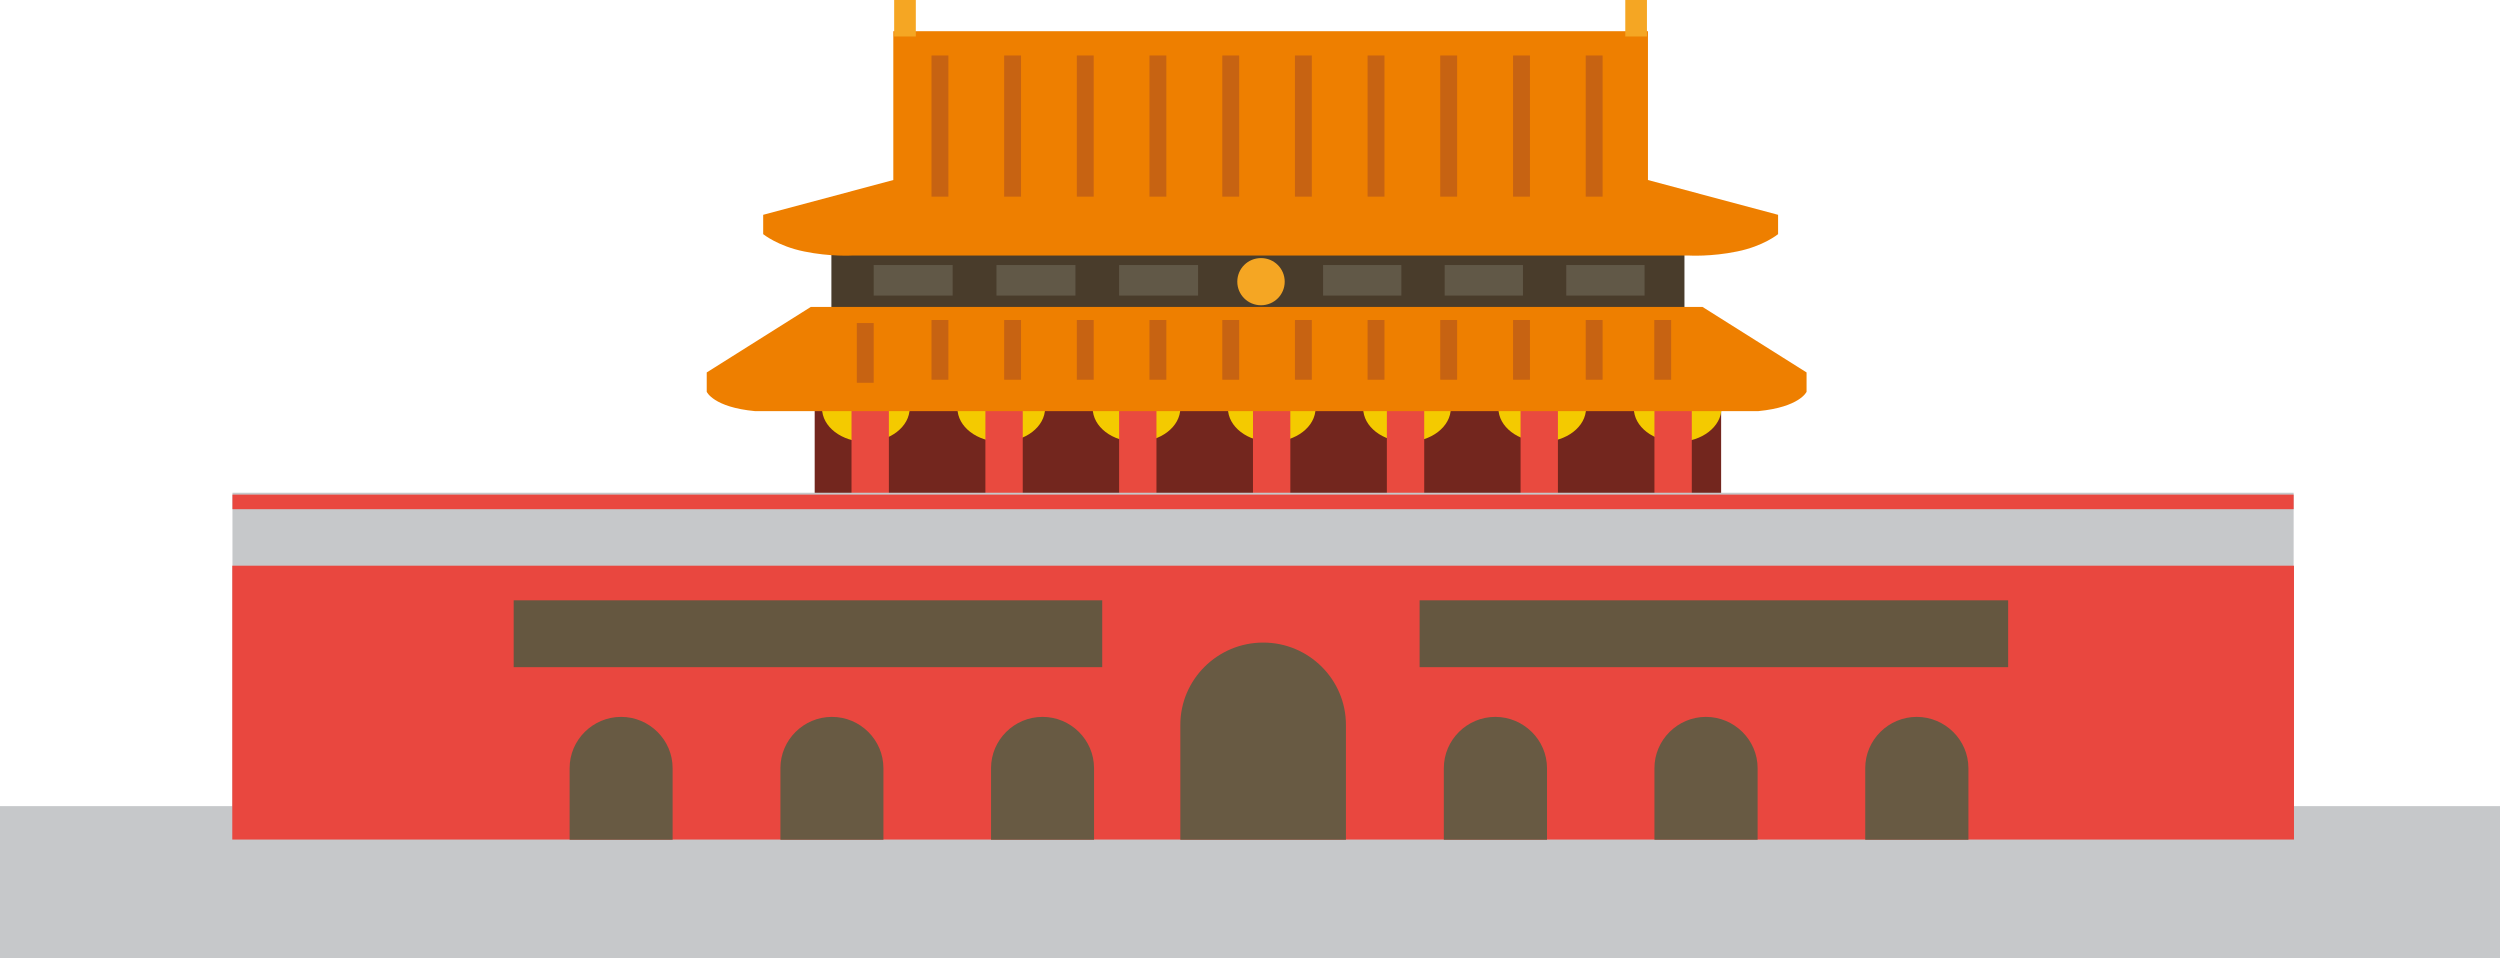 <svg width="600" height="230" viewBox="0 0 600 230" fill="none" xmlns="http://www.w3.org/2000/svg">
<g clip-path="url(#clip0_1228_3216)">
<path d="M413.071 94.15H195.525V127.99H413.071V94.15Z" fill="#73261E"/>
<path d="M218.323 97.937C218.323 102.417 213.616 106.041 207.804 106.041C201.992 106.041 197.285 102.417 197.285 97.937C197.285 93.458 201.992 89.834 207.804 89.834C213.616 89.834 218.323 93.458 218.323 97.937Z" fill="#F4CA00"/>
<path d="M213.329 94.435H204.365V127.828H213.329V94.435Z" fill="#E94A3F"/>
<path d="M250.821 97.937C250.821 102.417 246.114 106.041 240.302 106.041C234.49 106.041 229.783 102.417 229.783 97.937C229.783 93.458 234.49 89.834 240.302 89.834C246.114 89.834 250.821 93.458 250.821 97.937Z" fill="#F4CA00"/>
<path d="M245.46 94.435H236.496V127.828H245.46V94.435Z" fill="#E94A3F"/>
<path d="M283.28 97.937C283.28 102.417 278.573 106.041 272.761 106.041C266.949 106.041 262.242 102.417 262.242 97.937C262.242 93.458 266.949 89.834 272.761 89.834C278.573 89.834 283.28 93.458 283.28 97.937Z" fill="#F4CA00"/>
<path d="M277.55 94.435H268.586V127.828H277.55V94.435Z" fill="#E94A3F"/>
<path d="M315.737 97.937C315.737 102.417 311.03 106.041 305.218 106.041C299.406 106.041 294.699 102.417 294.699 97.937C294.699 93.458 299.406 89.834 305.218 89.834C311.03 89.834 315.737 93.458 315.737 97.937Z" fill="#F4CA00"/>
<path d="M309.681 94.435H300.717V127.828H309.681V94.435Z" fill="#E94A3F"/>
<path d="M348.196 97.937C348.196 102.417 343.489 106.041 337.677 106.041C331.865 106.041 327.158 102.417 327.158 97.937C327.158 93.458 331.865 89.834 337.677 89.834C343.489 89.834 348.196 93.458 348.196 97.937Z" fill="#F4CA00"/>
<path d="M341.811 94.435H332.848V127.828H341.811V94.435Z" fill="#E94A3F"/>
<path d="M380.654 97.937C380.654 102.417 375.946 106.041 370.134 106.041C364.322 106.041 359.615 102.417 359.615 97.937C359.615 93.458 364.322 89.834 370.134 89.834C375.946 89.834 380.654 93.458 380.654 97.937Z" fill="#F4CA00"/>
<path d="M373.899 94.435H364.936V127.828H373.899V94.435Z" fill="#E94A3F"/>
<path d="M413.152 97.937C413.152 102.417 408.445 106.041 402.632 106.041C396.82 106.041 392.113 102.417 392.113 97.937C392.113 93.458 396.82 89.834 402.632 89.834C408.445 89.834 413.152 93.458 413.152 97.937Z" fill="#F4CA00"/>
<path d="M406.03 94.435H397.066V127.828H406.03V94.435Z" fill="#E94A3F"/>
<path d="M404.269 56.523H199.535V76.884H404.269V56.523Z" fill="#493C2B"/>
<path d="M395.511 43.206V7.493H214.394V43.206L183.164 51.554V56.197C183.164 56.197 186.725 59.088 192.987 60.351C199.291 61.654 204.571 61.328 204.571 61.328H405.335C405.335 61.328 410.656 61.654 416.918 60.351C423.221 59.088 426.741 56.197 426.741 56.197V51.554L395.511 43.206Z" fill="#EE7F00"/>
<path d="M408.649 73.667H194.583L169.615 89.386V94.028C169.615 94.028 171.212 97.734 181.199 98.67H421.993C431.98 97.693 433.576 94.028 433.576 94.028V89.386L408.608 73.667H408.649Z" fill="#EE7F00"/>
<path d="M227.615 13.316H223.562V47.197H227.615V13.316Z" fill="#C76312"/>
<path d="M245.05 13.316H240.998V47.197H245.05V13.316Z" fill="#C76312"/>
<path d="M262.488 13.316H258.436V47.197H262.488V13.316Z" fill="#C76312"/>
<path d="M279.923 13.316H275.871V47.197H279.923V13.316Z" fill="#C76312"/>
<path d="M297.402 13.316H293.35V47.197H297.402V13.316Z" fill="#C76312"/>
<path d="M314.837 13.316H310.785V47.197H314.837V13.316Z" fill="#C76312"/>
<path d="M332.273 13.316H328.221V47.197H332.273V13.316Z" fill="#C76312"/>
<path d="M349.71 13.316H345.658V47.197H349.71V13.316Z" fill="#C76312"/>
<path d="M367.187 13.316H363.135V47.197H367.187V13.316Z" fill="#C76312"/>
<path d="M384.624 13.316H380.572V47.197H384.624V13.316Z" fill="#C76312"/>
<path d="M227.615 76.802H223.562V91.137H227.615V76.802Z" fill="#C76312"/>
<path d="M209.687 77.535H205.635V91.87H209.687V77.535Z" fill="#C76312"/>
<path d="M245.05 76.802H240.998V91.137H245.05V76.802Z" fill="#C76312"/>
<path d="M262.488 76.802H258.436V91.137H262.488V76.802Z" fill="#C76312"/>
<path d="M279.923 76.802H275.871V91.137H279.923V76.802Z" fill="#C76312"/>
<path d="M297.402 76.802H293.35V91.137H297.402V76.802Z" fill="#C76312"/>
<path d="M314.837 76.802H310.785V91.137H314.837V76.802Z" fill="#C76312"/>
<path d="M332.273 76.802H328.221V91.137H332.273V76.802Z" fill="#C76312"/>
<path d="M349.71 76.802H345.658V91.137H349.71V76.802Z" fill="#C76312"/>
<path d="M367.187 76.802H363.135V91.137H367.187V76.802Z" fill="#C76312"/>
<path d="M384.624 76.802H380.572V91.137H384.624V76.802Z" fill="#C76312"/>
<path d="M401.078 76.802H397.025V91.137H401.078V76.802Z" fill="#C76312"/>
<path d="M228.638 63.608H209.688V70.938H228.638V63.608Z" fill="#615847"/>
<path d="M258.107 63.608H239.156V70.938H258.107V63.608Z" fill="#615847"/>
<path d="M287.537 63.608H268.586V70.938H287.537V63.608Z" fill="#615847"/>
<path d="M336.326 63.608H317.539V70.938H336.326V63.608Z" fill="#615847"/>
<path d="M365.51 63.608H346.723V70.938H365.51V63.608Z" fill="#615847"/>
<path d="M394.693 63.608H375.906V70.938H394.693V63.608Z" fill="#615847"/>
<path d="M219.796 0H214.598V8.755H219.796V0Z" fill="#F5A623"/>
<path d="M395.267 0H390.068V8.755H395.267V0Z" fill="#F5A623"/>
<path d="M308.33 67.599C308.33 70.735 305.792 73.26 302.641 73.26C299.489 73.26 296.951 70.735 296.951 67.599C296.951 64.463 299.489 61.939 302.641 61.939C305.792 61.939 308.33 64.463 308.33 67.599Z" fill="#F5A623"/>
<path d="M550.475 118.258H55.789V196.282H550.475V118.258Z" fill="#C6C8CA"/>
<path d="M600 193.472H0V230H600V193.472Z" fill="#C6C8CA"/>
<path d="M550.557 135.768H55.748V201.494H550.557V135.768Z" fill="#E9473F"/>
<path d="M550.475 118.706H55.789V122.208H550.475V118.706Z" fill="#E9473F"/>
<path d="M283.279 201.535V173.966C283.279 163.093 292.202 154.216 303.172 154.216C314.141 154.216 323.023 163.093 323.023 173.966V201.535" fill="#685A43"/>
<path d="M237.848 201.535V184.35C237.848 177.59 243.414 172.052 250.209 172.052C257.003 172.052 262.57 177.59 262.57 184.35V201.535" fill="#685A43"/>
<path d="M187.299 201.535V184.35C187.299 177.59 192.865 172.052 199.66 172.052C206.454 172.052 212.021 177.59 212.021 184.35V201.535" fill="#685A43"/>
<path d="M136.707 201.535V184.35C136.707 177.59 142.274 172.052 149.068 172.052C155.862 172.052 161.429 177.59 161.429 184.35V201.535" fill="#685A43"/>
<path d="M447.656 201.535V184.35C447.656 177.59 453.223 172.052 460.017 172.052C466.812 172.052 472.419 177.59 472.419 184.35V201.535" fill="#685A43"/>
<path d="M397.066 201.535V184.35C397.066 177.59 402.633 172.052 409.427 172.052C416.222 172.052 421.829 177.59 421.829 184.35V201.535" fill="#685A43"/>
<path d="M346.518 201.535V184.35C346.518 177.59 352.084 172.052 358.879 172.052C365.673 172.052 371.281 177.59 371.281 184.35V201.535" fill="#685A43"/>
<path d="M264.534 144.076H123.283V160.12H264.534V144.076Z" fill="#655740"/>
<path d="M481.956 144.076H340.705V160.12H481.956V144.076Z" fill="#655740"/>
</g>
<defs>
<clipPath id="clip0_1228_3216">
<rect width="600" height="230" fill="white"/>
</clipPath>
</defs>
</svg>
